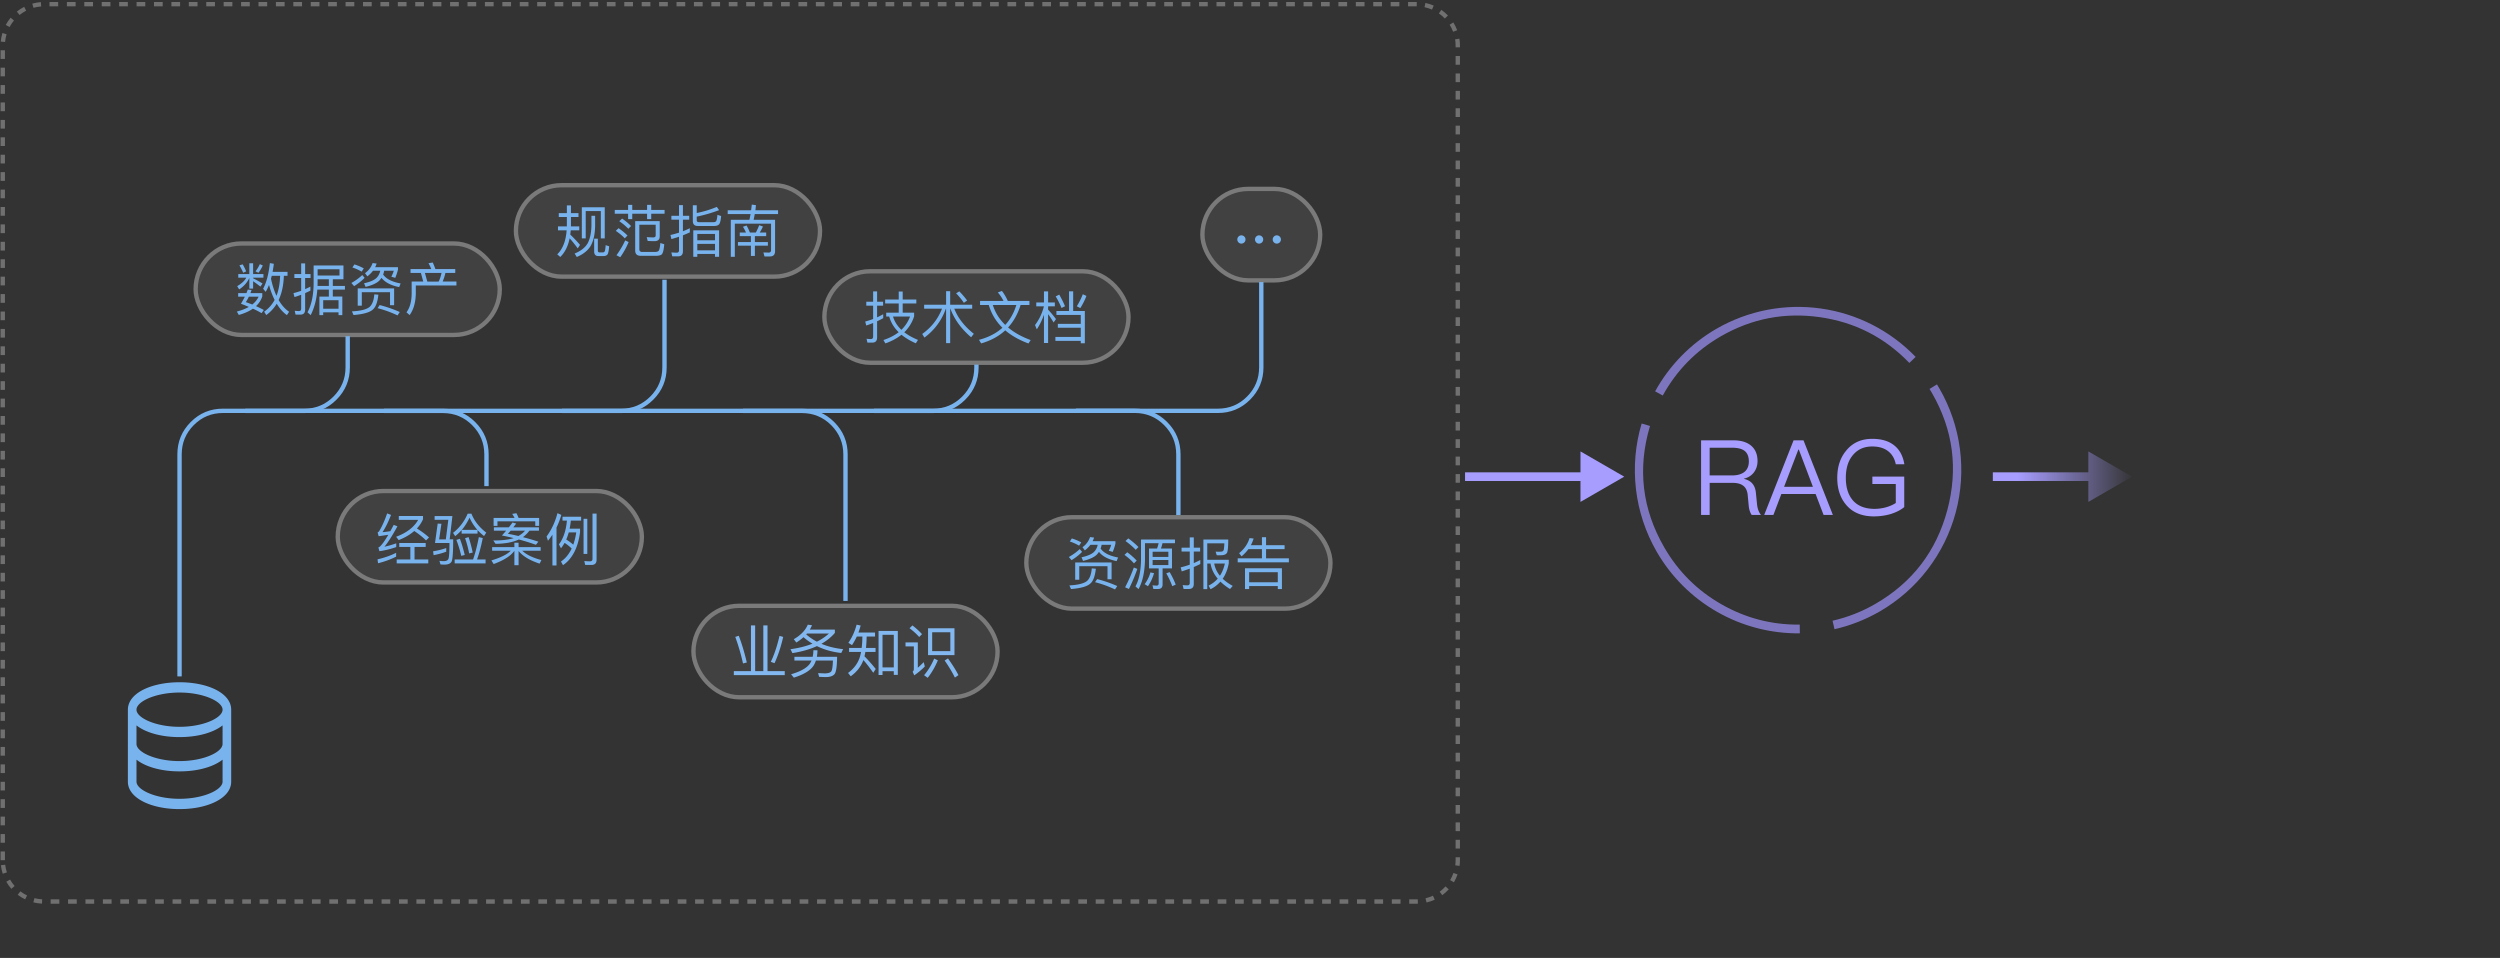 <svg xmlns="http://www.w3.org/2000/svg" width="574.133" height="220" fill="none"><rect width="100%" height="100%" fill="#333333" stroke="none"/><defs><linearGradient id="a" x1=".177" x2="1.02" y1=".204" y2=".204"><stop offset="0%" stop-color="#A79DFF"/><stop offset="100%" stop-color="#A79DFF" stop-opacity="0"/></linearGradient></defs><path fill="#FFF" fill-opacity=".3" fill-rule="evenodd" d="M7.413.833Q8.382.56 9.385.484l.075.997q-.903.068-1.775.314zM3.868 2.662q.785-.631 1.681-1.093l.458.888q-.806.416-1.513.984zm-2.549 3.07q.476-.888 1.12-1.663l.769.638q-.58.698-1.008 1.497zM.174 9.551q.09-1.002.38-1.967l.958.288q-.26.867-.342 1.77zm-.041 3.985v-2h1v2zm0 4v-2h1v2zm0 4v-2h1v2zm0 4v-2h1v2zm0 4v-2h1v2zm0 4v-2h1v2zm0 4v-2h1v2zm0 4v-2h1v2zm0 4v-2h1v2zm0 4v-2h1v2zm0 4v-2h1v2zm0 4v-2h1v2zm0 4v-2h1v2zm0 4v-2h1v2zm0 4v-2h1v2zm0 4v-2h1v2zm0 4v-2h1v2zm0 4v-2h1v2zm0 4v-2h1v2zm0 4v-2h1v2zm0 4v-2h1v2zm0 4v-2h1v2zm0 4v-2h1v2zm0 4v-2h1v2zm0 4v-2h1v2zm0 4v-2h1v2zm0 4v-2h1v2zm0 4v-2h1v2zm0 4v-2h1v2zm0 4v-2h1v2zm0 4v-2h1v2zm0 4v-2h1v2zm0 4v-2h1v2zm0 4v-2h1v2zm0 4v-2h1v2zm0 4v-2h1v2zm0 4v-2h1v2zm0 4v-2h1v2zm0 4v-2h1v2zm0 4v-2h1v2zm0 4v-2h1v2zm0 4v-2h1v2zm0 4v-2h1v2zm0 4v-2h1v2zm0 4v-2h1v2zm0 4v-2h1v2zm0 4v-2h1v2zm.499 3.12q-.314-.958-.431-1.958l.993-.116q.105.9.388 1.761zm1.974 3.464q-.663-.758-1.162-1.634l.87-.495q.448.788 1.045 1.47zm3.173 2.418q-.907-.438-1.708-1.049l.606-.795q.721.55 1.538.944zm3.86.985q-1.004-.049-1.978-.298l.247-.969q.877.224 1.78.27zm3.989.013h-2v-1h2zm4 0h-2v-1h2zm4 0h-2v-1h2zm4 0h-2v-1h2zm4 0h-2v-1h2zm4 0h-2v-1h2zm4 0h-2v-1h2zm4 0h-2v-1h2zm4 0h-2v-1h2zm4 0h-2v-1h2zm4 0h-2v-1h2zm4 0h-2v-1h2zm4 0h-2v-1h2zm4 0h-2v-1h2zm4 0h-2v-1h2zm4 0h-2v-1h2zm4 0h-2v-1h2zm4 0h-2v-1h2zm4 0h-2v-1h2zm4 0h-2v-1h2zm4 0h-2v-1h2zm4 0h-2v-1h2zm4 0h-2v-1h2zm4 0h-2v-1h2zm4 0h-2v-1h2zm4 0h-2v-1h2zm4 0h-2v-1h2zm4 0h-2v-1h2zm4 0h-2v-1h2zm4 0h-2v-1h2zm4 0h-2v-1h2zm4 0h-2v-1h2zm4 0h-2v-1h2zm4 0h-2v-1h2zm4 0h-2v-1h2zm4 0h-2v-1h2zm4 0h-2v-1h2zm4 0h-2v-1h2zm4 0h-2v-1h2zm4 0h-2v-1h2zm4 0h-2v-1h2zm4 0h-2v-1h2zm4 0h-2v-1h2zm4 0h-2v-1h2zm4 0h-2v-1h2zm4 0h-2v-1h2zm4 0h-2v-1h2zm4 0h-2v-1h2zm4 0h-2v-1h2zm4 0h-2v-1h2zm4 0h-2v-1h2zm4 0h-2v-1h2zm4 0h-2v-1h2zm4 0h-2v-1h2zm4 0h-2v-1h2zm4 0h-2v-1h2zm4 0h-2v-1h2zm4 0h-2v-1h2zm4 0h-2v-1h2zm4 0h-2v-1h2zm4 0h-2v-1h2zm4 0h-2v-1h2zm4 0h-2v-1h2zm4 0h-2v-1h2zm4 0h-2v-1h2zm4 0h-2v-1h2zm4 0h-2v-1h2zm4 0h-2v-1h2zm4 0h-2v-1h2zm4 0h-2v-1h2zm4 0h-2v-1h2zm4 0h-2v-1h2zm4 0h-2v-1h2zm4 0h-2v-1h2zm4 0h-2v-1h2zm4 0h-2v-1h2zm4 0h-2v-1h2zm4 0h-2v-1h2zm3.99-.006q-.17.006-.341.006h-1.65v-1h1.65q.154 0 .308-.006zm3.874-.926q-.913.424-1.892.658l-.232-.973q.88-.21 1.702-.592zm3.209-2.369q-.675.748-1.485 1.346l-.594-.804q.729-.539 1.336-1.212zm2.027-3.432q-.33.951-.841 1.818l-.861-.509q.46-.78.757-1.636zm.549-3.936v.67q0 .66-.087 1.316l-.991-.13q.078-.592.078-1.187v-.669zm0-4v2h-1v-2zm0-4v2h-1v-2zm0-4v2h-1v-2zm0-4v2h-1v-2zm0-4v2h-1v-2zm0-4v2h-1v-2zm0-4v2h-1v-2zm0-4v2h-1v-2zm0-4v2h-1v-2zm0-4v2h-1v-2zm0-4v2h-1v-2zm0-4v2h-1v-2zm0-4v2h-1v-2zm0-4v2h-1v-2zm0-4v2h-1v-2zm0-4v2h-1v-2zm0-4v2h-1v-2zm0-4v2h-1v-2zm0-4v2h-1v-2zm0-4v2h-1v-2zm0-4v2h-1v-2zm0-4v2h-1v-2zm0-4v2h-1v-2zm0-4v2h-1v-2zm0-4v2h-1v-2zm0-4v2h-1v-2zm0-4v2h-1v-2zm0-4v2h-1v-2zm0-4v2h-1v-2zm0-4v2h-1v-2zm0-4v2h-1v-2zm0-4v2h-1v-2zm0-4v2h-1v-2zm0-4v2h-1v-2zm0-4v2h-1v-2zm0-4v2h-1v-2zm0-4v2h-1v-2zm0-4v2h-1v-2zm0-4v2h-1v-2zm0-4v2h-1v-2zm0-4v2h-1v-2zm0-4v2h-1v-2zm0-4v2h-1v-2zm0-4v2h-1v-2zm0-4v2h-1v-2zm0-4v2h-1v-2zm-.125-3.988q.125.783.125 1.577v.411h-1v-.41q0-.715-.113-1.42zm-1.4-3.73q.534.852.887 1.794l-.936.351q-.318-.847-.798-1.615zm-2.745-2.888q.825.576 1.518 1.306l-.725.689q-.624-.657-1.366-1.176zM327.353.674q.983.209 1.906.61l-.398.917q-.831-.36-1.716-.549zM323.37.456h1.996l-.008 1h-1.988zm-4 0h2v1h-2zm-4 0h2v1h-2zm-4 0h2v1h-2zm-4 0h2v1h-2zm-4 0h2v1h-2zm-4 0h2v1h-2zm-4 0h2v1h-2zm-4 0h2v1h-2zm-4 0h2v1h-2zm-4 0h2v1h-2zm-4 0h2v1h-2zm-4 0h2v1h-2zm-4 0h2v1h-2zm-4 0h2v1h-2zm-4 0h2v1h-2zm-4 0h2v1h-2zm-4 0h2v1h-2zm-4 0h2v1h-2zm-4 0h2v1h-2zm-4 0h2v1h-2zm-4 0h2v1h-2zm-4 0h2v1h-2zm-4 0h2v1h-2zm-4 0h2v1h-2zm-4 0h2v1h-2zm-4 0h2v1h-2zm-4 0h2v1h-2zm-4 0h2v1h-2zm-4 0h2v1h-2zm-4 0h2v1h-2zm-4 0h2v1h-2zm-4 0h2v1h-2zm-4 0h2v1h-2zm-4 0h2v1h-2zm-4 0h2v1h-2zm-4 0h2v1h-2zm-4 0h2v1h-2zm-4 0h2v1h-2zm-4 0h2v1h-2zm-4 0h2v1h-2zm-4 0h2v1h-2zm-4 0h2v1h-2zm-4 0h2v1h-2zm-4 0h2v1h-2zm-4 0h2v1h-2zm-4 0h2v1h-2zm-4 0h2v1h-2zm-4 0h2v1h-2zm-4 0h2v1h-2zm-4 0h2v1h-2zm-4 0h2v1h-2zm-4 0h2v1h-2zm-4 0h2v1h-2zm-4 0h2v1h-2zm-4 0h2v1h-2zm-4 0h2v1h-2zm-4 0h2v1h-2zm-4 0h2v1h-2zm-4 0h2v1h-2zm-4 0h2v1h-2zm-4 0h2v1h-2zm-4 0h2v1h-2zm-4 0h2v1h-2zm-4 0h2v1h-2zm-4 0h2v1h-2zm-4 0h2v1h-2zm-4 0h2v1h-2zm-4 0h2v1h-2zm-4 0h2v1h-2zm-4 0h2v1h-2zm-4 0h2v1h-2zm-4 0h2v1h-2zm-4 0h2v1h-2zm-4 0h2v1h-2zm-4 0h2v1h-2zm-4 0h2v1h-2zm-4 0h2v1h-2zm-2 0v1h-2v-1z"/><path fill="#A79DFF" fill-rule="evenodd" d="m362.96 115.266 10.046-5.8-10.045-5.8v4.8h-26.51v2h26.51z"/><path fill="#A79DFF" d="M390.661 101.12v17.135h1.968v-7.368h5.184c1.08 0 1.896.192 2.472.624.624.432.984 1.176 1.08 2.184l.216 2.28c.072.96.312 1.704.696 2.28h2.136c-.504-.624-.816-1.464-.912-2.52l-.264-2.64c-.192-1.728-1.104-2.76-2.736-3.12v-.048c.984-.24 1.752-.72 2.328-1.488.528-.744.792-1.584.792-2.544 0-1.584-.528-2.784-1.536-3.6-.984-.792-2.328-1.176-4.032-1.176zm1.968 1.703h5.184c1.32 0 2.304.264 2.928.792.576.504.888 1.296.888 2.352 0 1.008-.312 1.776-.912 2.328-.672.576-1.656.888-2.904.888h-5.184zm19.272-1.704-6.744 17.136h2.112l1.824-4.8h7.872l1.824 4.8h2.136l-6.744-17.136zm-2.184 10.68 3.288-8.568h.096l3.24 8.568zm20.256-11.016c-2.52 0-4.512.888-5.976 2.688-1.392 1.656-2.064 3.744-2.064 6.288s.696 4.632 2.088 6.24c1.488 1.728 3.6 2.592 6.312 2.592 1.416 0 2.736-.192 3.984-.576 1.176-.384 2.184-.888 3-1.56v-7.008h-7.32v1.704h5.376v4.368c-.6.384-1.32.72-2.16.96a10 10 0 0 1-2.688.384c-2.232 0-3.912-.672-5.04-1.992q-1.584-1.872-1.584-5.112c0-2.208.528-3.96 1.632-5.256 1.104-1.32 2.568-1.968 4.44-1.968 1.512 0 2.736.36 3.672 1.104.888.696 1.464 1.68 1.728 2.976h1.968c-.312-1.872-1.056-3.288-2.256-4.272-1.272-1.056-2.976-1.56-5.112-1.56"/><path fill="url(#a)" fill-rule="evenodd" d="m479.595 115.266 10.046-5.8-10.046-5.8v4.8h-21.934v2h21.934z"/><path fill="#7D76BF" fill-rule="evenodd" d="M413.339 145.448q-.62.007-1.24-.007-.619-.014-1.238-.048-.619-.035-1.236-.09t-1.232-.13q-.615-.074-1.228-.17-.612-.095-1.221-.21-.609-.116-1.214-.252-.604-.135-1.204-.29-.6-.156-1.194-.332-.595-.175-1.183-.37-.588-.194-1.17-.409-.581-.214-1.156-.447-.574-.233-1.14-.486-.566-.252-1.123-.522-.558-.271-1.106-.56t-1.087-.596-1.066-.631-1.045-.667-1.022-.7q-.505-.36-.998-.734-.494-.376-.974-.767-.48-.392-.948-.799t-.92-.829q-.455-.422-.894-.86-.44-.436-.864-.887-.425-.452-.834-.917-.41-.465-.804-.943-.394-.479-.772-.97-.378-.49-.739-.994-.362-.504-.706-1.019-.345-.515-.672-1.041t-.638-1.063q-.476-.825-.91-1.673t-.824-1.718-.736-1.757-.645-1.793-.554-1.823-.46-1.848-.366-1.87-.27-1.886q-.112-.946-.174-1.897-.063-.95-.078-1.904-.015-.952.02-1.905.033-.952.115-1.901.083-.95.213-1.893t.308-1.88.404-1.862.498-1.84l1.916.572q-4.365 14.644 3.276 27.878 4.805 8.323 13.154 13.084t17.96 4.656zm31.49-57.172q.29.47.566.949.46.797.88 1.615.42.819.8 1.657t.718 1.694q.339.855.634 1.727.296.871.549 1.756t.461 1.78q.21.897.374 1.802.165.906.285 1.818t.195 1.83q.076.916.106 1.836t.015 1.84q-.015.92-.076 1.838-.06.918-.165 1.832t-.255 1.822-.344 1.808-.432 1.788-.52 1.765-.606 1.737-.69 1.705-.773 1.67-.854 1.63-.933 1.585-1.01 1.538-1.083 1.487-1.156 1.432-1.224 1.373-1.29 1.311-1.353 1.247-1.413 1.179-1.468 1.108-1.522 1.034-1.57.96q-2.427 1.4-5.036 2.425t-5.34 1.65l-.446-1.95q5.201-1.19 9.822-3.858 12.729-7.349 16.533-21.546t-3.545-26.925q-.262-.453-.537-.898zm-4.897-6.312-1.441 1.388q-8.485-8.81-20.596-10.52t-22.704 4.405q-8.56 4.942-13.332 13.598l-1.752-.965q.615-1.115 1.304-2.186t1.45-2.093 1.587-1.99 1.72-1.876 1.842-1.756 1.958-1.627 2.064-1.49 2.16-1.347q.673-.39 1.362-.75t1.393-.692 1.42-.634q.716-.302 1.445-.575t1.468-.514q.74-.241 1.488-.452t1.505-.391q.757-.18 1.52-.328.764-.148 1.533-.264t1.542-.201 1.55-.137 1.553-.072 1.555-.007 1.554.056 1.55.122q.775.076 1.545.185t1.535.25q.765.14 1.523.312.759.173 1.51.376.75.204 1.492.438.741.235 1.472.5.732.265 1.451.56t1.427.62q.706.325 1.399.679.693.353 1.37.736.677.382 1.338.792t1.305.847 1.268.9q.624.464 1.23.953.604.488 1.188 1.002t1.147 1.05q.562.538 1.102 1.098"/><path fill="#79B3EE" d="M172.459 143.627v10.494h-3.934v.924h11.695v-.924h-3.96v-10.494h-.963v10.494h-1.875v-10.494zm6.56 2.402c-.568 2.416-1.24 4.409-2.006 5.967l.858.303c.805-1.729 1.465-3.735 1.993-6.032zm-9.359-.026-.805.264a49 49 0 0 1 1.782 6.098l.871-.224c-.541-2.31-1.161-4.356-1.848-6.138m15.853-2.548c-.554 1.32-1.636 2.429-3.22 3.34l.58.765a11 11 0 0 0 1.65-1.227c.634.554 1.32 1.056 2.06 1.491-1.452.581-3.129 1.004-5.043 1.268l.436.897c2.138-.33 4.026-.871 5.636-1.61q2.455 1.227 5.584 1.584l.435-.885q-2.751-.277-4.99-1.227 1.823-1.03 3.09-2.495v-.766h-5.756c.185-.316.357-.646.502-1.003zm2.086 3.907a12.5 12.5 0 0 1-2.442-1.663l.172-.211h5.042a11.9 11.9 0 0 1-2.772 1.874m-.805 1.967q0 .792-.159 1.505h-4.197v.858h3.933c-.105.264-.25.515-.409.752-.686.964-2.125 1.77-4.29 2.403l.634.779c2.429-.766 3.973-1.756 4.646-2.944.172-.317.317-.647.423-.99h3.907q-.06 1.98-.357 2.455c-.21.317-.7.489-1.491.502l-1.558-.066.238.858c.607.026 1.122.053 1.544.053.937 0 1.597-.225 1.98-.66s.581-1.77.607-4H187.6c.08-.475.132-.977.132-1.505zm19.39-4.435h-4.421v10.124h.91v-.87h2.588v.844h.924zm-3.51 8.369v-7.485h2.587v7.485zm-5.901-7.089h1.28c-.013.95-.066 1.835-.171 2.627h-2.891v.911h2.759c-.066.343-.145.673-.225.99q-.672 2.316-2.772 3.841l.62.766c1.4-1.003 2.364-2.244 2.905-3.723.62.687 1.373 1.65 2.27 2.918l.568-.872a39 39 0 0 0-2.587-2.917c.079-.317.145-.66.21-1.003h2.337v-.91h-2.204c.092-.793.145-1.677.158-2.628h1.927v-.91h-3.814c.184-.502.356-1.043.514-1.61l-.937-.199a13.1 13.1 0 0 1-1.887 4.171l.831.528a14 14 0 0 0 1.109-1.98m16.355-1.887v6.164h6.072v-6.164zm5.121 5.24h-4.17v-4.33h4.17zm-8.712-5.9-.66.647q1.407 1.068 2.218 2.02l.647-.66a16 16 0 0 0-2.205-2.007m-1.584 3.907v.91h1.914v5.254q0 .317-.277.555l.37.845a17.6 17.6 0 0 0 2.429-2.033l-.251-1.003c-.489.488-.937.924-1.36 1.293v-5.821zm6.587 3.71c-.633 1.478-1.412 2.758-2.323 3.814l.832.607c.897-1.135 1.676-2.468 2.336-4.013zm3.168-.04-.765.488c.99 1.426 1.768 2.732 2.35 3.92l.818-.567c-.555-1.096-1.36-2.376-2.403-3.841"/><rect width="70.842" height="22" x="158.752" y="138.629" fill="#FFF" fill-opacity=".07" rx="11"/><rect width="69.842" height="21" x="159.252" y="139.129" stroke="#FFF" stroke-opacity=".3" rx="10.5"/><rect width="70.842" height="22" x="117.981" y="42.031" fill="#FFF" fill-opacity=".07" rx="11"/><rect width="69.842" height="21" x="118.481" y="42.531" stroke="#FFF" stroke-opacity=".3" rx="10.5"/><path fill="#79B3EE" d="M128.325 48.945v.897h1.859v2.145h-2.041v.91h1.989c-.182 2.457-.897 4.29-2.158 5.512l.689.61c1.066-1.026 1.78-2.456 2.158-4.29.507.56 1.13 1.327 1.859 2.315l.52-.806a31 31 0 0 0-2.236-2.366c.039-.312.078-.637.104-.975h1.963v-.91h-1.911v-2.145h1.729v-.897h-1.73v-1.781h-.935v1.78zm10.556-1.34h-5.265v7.138h.897v-6.266h3.47v6.266h.898zm-.351 11.207c.416 0 .715-.104.923-.3.208-.233.364-.883.442-1.95l-.806-.26c-.052.807-.13 1.3-.247 1.47q-.137.195-.468.195h-.663c-.286 0-.416-.143-.416-.43v-2.73h-.845v2.926c0 .715.325 1.079 1 1.079zm-2.704-9.256v2.3c-.04 1.639-.325 2.978-.858 4.005-.572.988-1.573 1.78-3.003 2.366l.494.793c1.456-.611 2.522-1.456 3.172-2.522.663-1.157 1.014-2.704 1.04-4.641v-2.301zm5.356-1.34v.872h3.068v1.235h.949v-1.235h3.406v1.235h.949v-1.235h3.068v-.871h-3.068v-1.17h-.95v1.17H145.2v-1.17h-.95v1.17zm1.69 1.977-.65.61c.884.612 1.573 1.197 2.067 1.743l.637-.637c-.546-.572-1.235-1.144-2.054-1.716m-.82 2.21-.636.61c.87.599 1.56 1.17 2.054 1.717l.637-.637c-.56-.572-1.248-1.131-2.054-1.69m1.522 2.808c-.494 1.118-1.17 2.262-2.002 3.406l.87.455a17.7 17.7 0 0 0 1.925-3.484zm7.007-3.601v2.43c0 .313-.182.482-.52.482-.468 0-.975-.026-1.534-.065l.22.884c.534.026 1.08.039 1.652.039.728-.026 1.092-.377 1.105-1.053v-3.55h-5.63v6.748c0 .806.417 1.222 1.262 1.222h3.484c.676 0 1.13-.117 1.378-.351q.39-.429.546-2.301l-.897-.286q-.098 1.247-.312 1.677c-.117.247-.442.377-.962.377H147.5c-.455 0-.676-.221-.676-.65V51.61zm9.425-1.86a33 33 0 0 0 5.135-1.494l-.52-.741a24.5 24.5 0 0 1-4.615 1.404v-1.781h-.897v3.614c0 .754.377 1.144 1.13 1.144h3.732c.494 0 .87-.104 1.105-.312.26-.234.442-.884.533-1.976l-.858-.273c-.052.832-.17 1.326-.325 1.495q-.195.195-.624.195h-3.29q-.506 0-.506-.468zm-4.251 9.114c.715 0 1.079-.39 1.079-1.157V54.04a34 34 0 0 0 1.586-.676v-.95c-.52.248-1.04.482-1.586.703v-2.665h1.443v-.897h-1.443v-2.444h-.897v2.444h-1.755v.897h1.755v2.977c-.65.208-1.3.39-1.963.533l.22.936c.586-.156 1.17-.338 1.743-.533v3.107c0 .364-.17.559-.507.559-.39 0-.806-.026-1.248-.065l.195.897zm9.386-5.967h-5.928v6.084h.923v-.663h4.069v.663h.936zm-5.005 4.589v-1.482h4.069v1.482zm0-2.314v-1.456h4.069v1.456zm6.98-6.89v.884h5.253c-.078.429-.17.87-.26 1.313h-4.277v8.489h.923v-7.605h8.32v6.084c0 .364-.182.559-.546.559l-1.21-.026.248.91h1.274c.767 0 1.157-.416 1.157-1.235v-7.176h-4.927c.09-.416.182-.845.26-1.313h5.356v-.884h-5.213c.052-.377.09-.767.13-1.17l-.95-.13-.155 1.3zm4.33 3.497-.832.312c.273.403.507.845.702 1.313h-1.43v.819h2.56v1.365h-2.976v.832h2.977v2.353h.91V56.42h2.99v-.832h-2.99v-1.365h2.6v-.82h-1.482c.26-.415.507-.87.74-1.377l-.857-.312a16 16 0 0 1-.78 1.69h-1.365a10 10 0 0 0-.767-1.625"/><rect width="70.842" height="22" x="44.43" y="55.421" fill="#FFF" fill-opacity=".07" rx="11"/><rect width="69.842" height="21" x="44.93" y="55.921" stroke="#FFF" stroke-opacity=".3" rx="10.5"/><path fill="#79B3EE" d="M62.405 63.336h1.924c-.052 1.755-.325 3.29-.832 4.602-.52-1.092-.936-2.405-1.26-3.926zm.663 5.538a7.65 7.65 0 0 1-2.405 2.704l.481.78a8.7 8.7 0 0 0 2.405-2.613c.65 1.092 1.43 1.976 2.34 2.626l.507-.767c-.936-.637-1.729-1.534-2.405-2.704.728-1.534 1.131-3.393 1.196-5.564h.845v-.897H62.6a30 30 0 0 0 .286-1.859l-.91-.156c-.26 2.47-.78 4.433-1.547 5.89l.585.714c.273-.468.533-1 .767-1.599.351 1.3.78 2.444 1.287 3.445m-6.162-2.379q-.136.39-.312.82h-1.898v.818h1.534c-.26.52-.559 1.053-.897 1.625.637.234 1.235.481 1.807.728-.754.43-1.677.78-2.743 1.066l.442.78q1.95-.546 3.237-1.443c.767.338 1.43.69 2.002 1.027l.507-.728a29 29 0 0 0-1.794-.884 5.24 5.24 0 0 0 1.443-2.223v-.767h-2.717c.078-.234.17-.468.26-.715zm1.027 3.445a27 27 0 0 0-1.482-.559q.39-.585.702-1.248h2.236c-.312.676-.806 1.287-1.456 1.807m-2.21-9.243-.74.247c.311.494.597 1.053.87 1.69l.676-.312a11 11 0 0 0-.806-1.625m3.952-.039c-.234.546-.572 1.092-.988 1.651l.663.338a8.7 8.7 0 0 0 1.001-1.677zm-4.953 2.288v.82h1.846c-.39.714-1.092 1.364-2.093 1.95l.455.753c1.118-.754 1.898-1.638 2.327-2.665v2.47h.871v-1.69a25 25 0 0 1 1.677 1.248l.481-.728a30 30 0 0 0-2.158-1.196v-.143h2.366v-.819h-2.366v-2.483h-.87v2.483zm14.261 9.308c.728 0 1.092-.39 1.092-1.144v-3.796c.403-.182.806-.364 1.21-.572v-.923q-.586.312-1.21.585v-2.56h1.248v-.898h-1.248V60.49h-.91v2.457h-1.56v.897h1.56v2.938c-.572.208-1.17.39-1.768.533l.234.91a27 27 0 0 0 1.534-.533v3.185c0 .364-.169.56-.494.56-.312 0-.65-.027-.988-.066l.195.884zm3.887-5.746h2.652v1.6h-2.17v4.263h.87v-.637h3.523v.637h.871v-4.264h-2.184v-1.599h2.782v-.845h-2.782V64.13h2.444V60.97h-6.85v4.07c-.014 2.73-.482 4.965-1.405 6.681l.728.65c.858-1.69 1.365-3.64 1.521-5.863m2.652-2.379v1.534h-2.6c0-.208.013-.416.013-.624v-.91zm-1.3 6.773V68.94h3.523v1.963zm3.744-9.06v1.442h-5.03v-1.443zm3.42-1.119-.456.702c.715.234 1.417.546 2.12.962l.493-.754a11.6 11.6 0 0 0-2.158-.91m4.185-.312c-.312.923-.884 1.703-1.742 2.327l.546.728q.741-.585 1.287-1.287h1.664c-.156.728-.48 1.3-.949 1.73-.572.493-1.495.87-2.769 1.143l.351.832c1.456-.338 2.496-.819 3.133-1.417.195-.208.364-.429.52-.663.806 1.04 2.158 1.742 4.056 2.132l.338-.832q-3.002-.566-4.017-2.067.156-.39.234-.858h2.21a7.3 7.3 0 0 1-.559 1.365l.897.273c.26-.624.468-1.26.624-1.898v-.559h-5.239c.13-.26.234-.546.338-.832zm4.94 5.824h-8.359V70.2h.936v-3.094h6.487v2.99h.936zm-4.55 1.365c-.104 1.34-.455 2.288-1.04 2.847-.663.598-2.028.95-4.095 1.066l.364.832c2.34-.182 3.848-.637 4.524-1.339.611-.572 1.001-1.677 1.183-3.328zm-2.769-4.433c-.676.65-1.508 1.261-2.496 1.82l.624.728q1.443-.897 2.418-1.91zm4.004 6.89-.48.715c1.572.403 3.106.962 4.588 1.664l.507-.78a29.5 29.5 0 0 0-4.615-1.599m12.181-9.776-.975.17c.234.402.455.844.637 1.338h-4.758v.897h2.38l.545 1.976h-2.665v2.821c-.026 1.807-.429 3.224-1.183 4.238l.715.637c.897-1.222 1.365-2.847 1.417-4.875V65.56h9.334v-.897h-3.172c.273-.624.481-1.287.637-1.976h2.262v-.897h-4.563a16 16 0 0 0-.61-1.508m-1.248 4.381-.546-1.976h3.81a8.6 8.6 0 0 1-.638 1.976z"/><rect width="70.842" height="22" x="77.065" y="112.262" fill="#FFF" fill-opacity=".07" rx="11"/><rect width="69.842" height="21" x="77.565" y="112.762" stroke="#FFF" stroke-opacity=".3" rx="10.5"/><path fill="#79B3EE" d="M94.237 125.61v2.873h-3.133v.91h7.254v-.91h-3.16v-2.873h2.562v-.91h-6.071v.91zm.897-3.666c1.13.754 2.028 1.482 2.704 2.17l.689-.688c-.754-.69-1.69-1.378-2.782-2.067a7.3 7.3 0 0 0 1.404-2.12v-.74h-5.564v.897h4.446c-.936 1.664-2.626 2.964-5.057 3.874l.585.767c1.43-.56 2.626-1.261 3.575-2.093m-4.16 5.005c-1.222.624-2.652 1.13-4.277 1.508l.13.897c1.534-.39 2.925-.897 4.147-1.521zm-2.067-9.048c-.507 1.508-1.105 2.86-1.794 4.03a1 1 0 0 1-.39.35l.234.859c.74-.104 1.482-.208 2.223-.325q-1.092 1.872-1.872 2.652c-.117.104-.26.195-.416.26l.247.858a20 20 0 0 0 3.86-.95v-.857c-.91.325-1.806.585-2.716.78.793-.936 1.794-2.496 2.99-4.693l-.858-.325c-.26.507-.52.988-.767 1.443-.611.104-1.21.182-1.807.234.663-.988 1.313-2.301 1.963-3.965zm17.108 3.835v.806h3.653v-.806c.442.48.936.936 1.495 1.365l.507-.78c-1.612-1.248-2.756-2.691-3.406-4.355h-.858c-.78 1.807-1.911 3.276-3.367 4.407l.494.754a11.4 11.4 0 0 0 1.482-1.391m3.614-.052h-3.575c.676-.78 1.26-1.716 1.78-2.808a10.7 10.7 0 0 0 1.795 2.808m-5.213 6.799v.897h7.098v-.897h-1.963c.52-1.43.949-3.068 1.313-4.914l-.897-.221c-.39 2.04-.832 3.757-1.326 5.135zm1.196-4.758-.806.273c.455 1.17.832 2.379 1.118 3.653l.806-.195c-.338-1.404-.702-2.652-1.118-3.731m2.002-.377-.806.247c.39 1.118.702 2.288.936 3.497l.819-.195c-.286-1.34-.598-2.522-.95-3.55m-4.654-3.978-.572 4.498h-1.534l.52-3.575-.858-.052-.611 4.459h3.315c0 1.976-.078 3.159-.208 3.575-.13.39-.507.598-1.131.598-.182 0-.507-.026-.962-.078l.247.832c.312.026.624.039.923.039.819 0 1.352-.234 1.612-.676.247-.455.377-2.158.377-5.122h-.806l.624-5.356h-4.082v.858zm-.481 6.487c-.858.312-1.872.559-3.016.754l.117.884c1.079-.208 2.04-.468 2.899-.793zm15.223-5.863c-.26.364-.546.74-.845 1.118h-3.432v.754h2.82c-.311.364-.636.728-.974 1.118.897.169 1.794.364 2.704.598q-1.716.546-4.68.546l.507.767c2.21-.026 3.99-.364 5.356-1.001 1.313.35 2.626.754 3.926 1.222l.546-.715a48 48 0 0 0-3.536-1.04 7.4 7.4 0 0 0 1.495-1.495h2.184v-.754h-5.89c.209-.273.43-.56.664-.871zm1.352 3.107a29 29 0 0 0-2.418-.507c.195-.208.416-.455.65-.728h3.302c-.39.468-.91.87-1.534 1.235m4.758-4.16h-4.72a9 9 0 0 0-.493-1.08l-.975.157c.195.286.377.585.546.923h-4.81v1.833h.884v-1.04h8.684v1.04h.884zm-10.79 6.708v.832h4.277q-1.209 1.248-4.446 2.223l.52.832q3.51-1.287 4.758-3.042v3.315h.962v-3.276c.962 1.196 2.574 2.17 4.836 2.912l.403-.82c-1.99-.532-3.458-1.247-4.394-2.144h4.225v-.832h-5.07v-1.014h-.962v1.014zm16.159-6.981v.897h1.014c-.208 2.3-.82 4.12-1.833 5.447l.468.91c.299-.377.572-.793.832-1.248.533.338 1.079.767 1.625 1.3-.598 1.274-1.417 2.275-2.457 2.99l.468.832c2.132-1.456 3.445-3.978 3.913-7.58v-.805h-2.392c.117-.585.208-1.196.273-1.846h2.366v-.897zm.858 5.239c.22-.507.416-1.053.572-1.638h1.729c-.156 1.014-.377 1.963-.69 2.82a11 11 0 0 0-1.611-1.182m5.785 5.837c.78 0 1.183-.403 1.183-1.183v-10.608h-.936v10.374c0 .39-.195.585-.572.585-.416 0-.845-.026-1.313-.065l.208.897zm-8.957-6.955v7.072h.936v-8.71a17 17 0 0 0 1.105-2.9l-.884-.402c-.52 2.015-1.352 3.796-2.496 5.356l.312.988c.364-.442.702-.91 1.027-1.404m7.15-3.64v8.06h.858v-8.06z"/><rect width="70.842" height="22" x="235.198" y="118.279" fill="#FFF" fill-opacity=".07" rx="11"/><rect width="69.842" height="21" x="235.698" y="118.779" stroke="#FFF" stroke-opacity=".3" rx="10.5"/><path fill="#79B3EE" d="m246.153 123.654-.455.702c.715.234 1.417.546 2.119.962l.494-.754a11.6 11.6 0 0 0-2.158-.91m4.186-.312c-.312.923-.884 1.703-1.742 2.327l.546.728q.741-.586 1.287-1.287h1.664c-.156.728-.481 1.3-.949 1.729-.572.494-1.495.87-2.769 1.144l.351.832c1.456-.338 2.496-.82 3.133-1.417.195-.208.364-.43.52-.663.806 1.04 2.158 1.742 4.056 2.132l.338-.832q-3.003-.566-4.017-2.067.156-.39.234-.858h2.21a7.3 7.3 0 0 1-.559 1.365l.897.273c.26-.624.468-1.261.624-1.898v-.56h-5.239c.13-.26.234-.545.338-.831zm4.94 5.824h-8.359v3.965h.936v-3.094h6.487v2.99h.936zm-4.55 1.365c-.104 1.339-.455 2.288-1.04 2.847-.663.598-2.028.949-4.095 1.066l.364.832c2.34-.182 3.848-.637 4.524-1.34.611-.571 1.001-1.676 1.183-3.327zm-2.769-4.433c-.676.65-1.508 1.26-2.496 1.82l.624.728q1.443-.897 2.418-1.911zm4.004 6.89-.481.715c1.573.403 3.107.962 4.589 1.664l.507-.78a29.5 29.5 0 0 0-4.615-1.6m7.15-9.347-.637.61c.988.716 1.768 1.392 2.34 2.016l.637-.637q-.955-.975-2.34-1.99m-.234 3.185-.637.61c.936.69 1.651 1.34 2.171 1.95l.637-.636c-.585-.637-1.313-1.274-2.171-1.924m1.508 3.51a36 36 0 0 1-2.002 4.537l.871.39a40 40 0 0 0 1.937-4.615zm3.484-4.368v4.563h2.223v3.458c0 .325-.156.494-.442.494-.312 0-.637-.026-.975-.065l.195.845h1.092c.676 0 1.027-.351 1.027-1.053v-3.68h2.158v-4.562h-2.535c.143-.39.26-.793.351-1.222h2.873v-.845h-7.8v4.628c-.039 2.626-.468 4.667-1.274 6.136l.702.624c.936-1.69 1.43-3.952 1.482-6.76v-3.783h3.133a8 8 0 0 1-.364 1.222zm4.446 3.809h-3.614v-1.17h3.614zm-3.614-1.872v-1.196h3.614v1.196zm-.507 3.549a8.1 8.1 0 0 1-1.326 2.704l.754.468c.598-.845 1.066-1.846 1.404-2.99zm4.42-.065-.78.273a19.6 19.6 0 0 1 1.378 2.95l.793-.35a19 19 0 0 0-1.391-2.873m7.033-2.782c-.494.26-.988.494-1.495.715v-2.652h1.456v-.897h-1.456v-2.353h-.923v2.353h-1.885v.897h1.885v3.016c-.676.234-1.365.442-2.08.61l.234.924a38 38 0 0 0 1.846-.624v3.276c0 .364-.182.559-.533.559s-.715-.026-1.092-.065l.208.897h1.209q1.131 0 1.131-1.17v-3.874a22 22 0 0 0 1.495-.69zm1.599.819h.754c.208 1.248.754 2.405 1.651 3.47a6.85 6.85 0 0 1-2.106 1.6l.455.819a7.4 7.4 0 0 0 2.275-1.742c.598.598 1.339 1.157 2.197 1.703l.624-.715c-.91-.507-1.677-1.053-2.301-1.651.676-.975 1.131-2.158 1.391-3.536v-.806h-4.94v-3.796h3.926c-.026.806-.078 1.339-.169 1.586a.65.65 0 0 1-.351.299 4.5 4.5 0 0 1-.715.052c-.312 0-.559-.013-.767-.013l.26.819h.936c.832 0 1.326-.247 1.482-.715.143-.481.221-1.443.221-2.886h-5.707v11.388h.884zm1.599 0h2.444c-.234 1.066-.611 2.002-1.131 2.795a5.96 5.96 0 0 1-1.313-2.795m15.548 1.079h-8.476v4.784h.949v-.69h6.578v.69h.949zm-7.527 3.21v-2.313h6.578v2.314zm-.169-7.604h3.107v2.106h-5.564v.923h11.752v-.923h-5.239v-2.106h4.251v-.897h-4.251v-1.846h-.949v1.846h-2.548c.26-.481.468-.988.637-1.534l-.936-.104c-.416 1.365-1.222 2.522-2.392 3.458l.559.74a9.5 9.5 0 0 0 1.573-1.663"/><rect width="70.842" height="22" x="188.823" y="61.805" fill="#FFF" fill-opacity=".07" rx="11"/><rect width="69.842" height="21" x="189.323" y="62.305" stroke="#FFF" stroke-opacity=".3" rx="10.5"/><path fill="#79B3EE" d="M200.298 78.685q1.13 0 1.13-1.17v-3.731c.469-.221.937-.455 1.405-.715v-.91c-.455.26-.923.494-1.404.728v-2.691h1.378v-.897h-1.378v-2.38h-.91v2.38h-1.573v.897h1.573v3.068c-.598.22-1.196.416-1.82.572l.234.923a29 29 0 0 0 1.586-.585v3.107c0 .39-.182.585-.533.585-.312 0-.637-.026-.975-.065l.195.884zm2.977-9.893v.897h3.12v2.119h-2.873v.884h.689c.364 1.339 1.079 2.535 2.17 3.6-.948.742-2.118 1.34-3.496 1.795l.442.78q2.183-.78 3.705-1.99c.884.729 1.989 1.392 3.289 1.964l.494-.78c-1.235-.507-2.288-1.092-3.146-1.755a8.64 8.64 0 0 0 2.262-3.666v-.832h-2.626v-2.12h3.133v-.896h-3.133v-1.846h-.91v1.846zm1.807 3.9h3.913a8.1 8.1 0 0 1-1.99 3.055c-.935-.897-1.585-1.911-1.923-3.055m7.15-2.704v.897h4.108c-.923 2.366-2.444 4.303-4.55 5.81l.507.833c2.314-1.716 3.965-3.94 4.927-6.643h.052v7.917h.936v-7.917h.052c.884 2.418 2.47 4.615 4.758 6.565l.624-.793c-2.145-1.69-3.64-3.614-4.498-5.772h4.12v-.897h-5.056V66.88h-.936v3.107zm8.073-3.081-.728.455c.754.793 1.339 1.52 1.78 2.184l.742-.533q-.624-.897-1.794-2.106m4.77 2.197v.936h2.003a11.9 11.9 0 0 0 3.133 5.226c-1.404 1.274-3.198 2.197-5.382 2.782l.494.819q3.315-.956 5.538-3.003c1.404 1.209 3.172 2.21 5.33 3.016l.507-.78c-2.08-.767-3.81-1.73-5.187-2.9 1.274-1.377 2.236-3.106 2.873-5.16h2.028v-.936h-4.966c-.416-.897-.858-1.664-1.352-2.288l-.936.338a10 10 0 0 1 1.3 1.95zm2.926.936h5.408c-.546 1.794-1.391 3.315-2.548 4.576A10.8 10.8 0 0 1 228 70.04m14.612 1.378v.91h5.59v2.054h-5.265v.884h5.265v2.106h-5.824v.91h5.824v.546h.936v-7.41h-2.678v-4.511h-.95v4.51zm6.058-3.848c-.338.91-.806 1.833-1.378 2.769l.806.416c.572-.91 1.04-1.833 1.404-2.795zm-5.408.09-.82.404c.469.78.924 1.664 1.34 2.665l.806-.403a26 26 0 0 0-1.326-2.665m-2.561 4.486c.364.48.78 1.118 1.274 1.91l.533-.78a27 27 0 0 0-1.807-2.17v-.754h1.547v-.897h-1.547V66.92h-.95v2.535h-1.767v.897h1.755c-.403 1.599-1.08 3.029-2.041 4.29l.403 1a14.6 14.6 0 0 0 1.65-3.38v6.514h.95z"/><rect width="28.049" height="22" x="275.636" y="42.884" fill="#FFF" fill-opacity=".07" rx="11"/><rect width="27.049" height="21" x="276.136" y="43.384" stroke="#FFF" stroke-opacity=".3" rx="10.5"/><path fill="#79B3EE" d="M285.093 54.051a.85.85 0 0 0-.662.277.9.9 0 0 0-.277.678c0 .262.092.477.277.662a.85.85 0 0 0 .662.277.92.92 0 0 0 .662-.277.9.9 0 0 0 .277-.662.9.9 0 0 0-.277-.678.92.92 0 0 0-.662-.277m4.066 0a.85.85 0 0 0-.663.277.9.9 0 0 0-.277.678c0 .262.093.477.277.662a.85.85 0 0 0 .663.277.92.92 0 0 0 .662-.277.9.9 0 0 0 .277-.662.9.9 0 0 0-.277-.678.92.92 0 0 0-.662-.277m4.065 0a.85.85 0 0 0-.662.277.9.9 0 0 0-.277.678c0 .262.092.477.277.662a.85.85 0 0 0 .662.277.92.92 0 0 0 .662-.277.9.9 0 0 0 .278-.662.9.9 0 0 0-.278-.678.92.92 0 0 0-.662-.277"/><path fill="#79B3EE" fill-rule="evenodd" d="M290.16 84.348V64.772h-1v19.576q0 3.94-2.765 6.719-2.767 2.781-6.697 2.781H51.203q-4.347 0-7.411 3.077-3.06 3.073-3.06 7.425v50.984h1V104.35q0-3.939 2.769-6.72 2.77-2.782 6.702-2.782h228.495q4.346 0 7.406-3.076 3.056-3.072 3.056-7.424"/><path fill="#79B3EE" fill-rule="evenodd" d="M111.223 104.365v7.276h1v-7.276q0-4.349-3.075-7.424t-7.425-3.076H88.188v1h13.535q3.936 0 6.718 2.783t2.782 6.717M193.672 104.365v33.637h1v-33.637q0-4.349-3.075-7.424t-7.425-3.076h-13.535v1h13.535q3.936 0 6.718 2.783t2.782 6.717M270.119 104.343v13.936h1v-13.936q0-4.35-3.075-7.425t-7.425-3.075h-13.536v1h13.536q3.935 0 6.717 2.782 2.783 2.783 2.783 6.718M223.744 84.365v-.633h1v.633q0 4.35-3.076 7.425t-7.424 3.075h-13.536v-1h13.536q3.935 0 6.717-2.782 2.783-2.783 2.783-6.718M152.104 84.365V64.242h1v20.123q0 4.35-3.075 7.425t-7.425 3.075h-13.536v-1h13.536q3.935 0 6.718-2.782t2.782-6.718M79.351 84.365v-7.151h1v7.151q0 4.35-3.075 7.425t-7.425 3.075H56.316v-1H69.85q3.935 0 6.718-2.782t2.782-6.718"/><path fill="#79B3EE" d="m41.232 156.68.264.002q1.419.014 2.828.197l.45.063.476.079.467.089.234.048.46.105c3.868.935 6.578 2.934 6.68 5.56l.004.156v16.533c0 2.704-2.74 4.763-6.684 5.716l-.46.105-.234.049-.467.088-.476.079c-1.12.171-2.31.262-3.542.262s-2.421-.09-3.541-.262l-.476-.08-.468-.087c-4.235-.856-7.268-2.934-7.374-5.717l-.004-.153V162.98l.004-.155c.102-2.627 2.812-4.626 6.68-5.56l.46-.106.234-.048.468-.089.476-.078q1.501-.227 3.016-.257zm4.485 20.041-.467.088-.476.08c-1.12.17-2.31.261-3.542.261s-2.421-.09-3.541-.262l-.476-.079-.468-.088c-2.208-.446-4.09-1.225-5.4-2.262v5.053c0 .773.746 1.579 2.01 2.258l.3.155c.465.228.99.44 1.564.628l.39.122q.598.178 1.255.321l.444.09.456.082q.46.076.944.134l.487.052.496.04.506.03q1.033.05 2.067 0l.505-.03.496-.04.488-.052q.482-.057.944-.134l.455-.081.444-.091q.657-.142 1.255-.321l.39-.122c.575-.19 1.1-.4 1.564-.628l.3-.155c1.215-.653 1.953-1.422 2.008-2.169l.003-.089v-5.054c-1.31 1.038-3.192 1.817-5.4 2.263m5.401-10.136c-1.245.986-3.005 1.738-5.073 2.194l-.33.07-.466.087-.476.08c-1.12.17-2.31.261-3.541.261-1.056 0-2.081-.066-3.058-.193l-.484-.069-.476-.079-.467-.088c-2.209-.446-4.09-1.225-5.401-2.262v4.266c0 .773.747 1.579 2.01 2.258l.301.154c.465.229.989.44 1.563.629l.391.122q.598.178 1.254.32l.445.091.455.081q.462.078.944.134l.487.052.497.041.505.03q1.034.05 2.067 0l.505-.03.497-.04.487-.053q.482-.056.944-.134l.456-.08.444-.091q.657-.143 1.254-.321l.39-.122c.575-.19 1.1-.4 1.564-.629l.301-.154c1.215-.654 1.952-1.423 2.007-2.17l.003-.088zm-9.886-7.543-.26.002-.39.008-.383.015-.506.03-.496.04-.488.053q-.321.037-.633.085l-.31.048-.456.082-.444.09q-.493.107-.952.234l-.302.087-.39.122q-.721.238-1.327.516l-.237.113-.301.154c-1.264.68-2.01 1.485-2.01 2.258 0 .74.683 1.508 1.848 2.169l.162.089.3.154c.388.19.816.37 1.281.532l.284.096.39.123q.447.132.93.248l.324.073.444.09.456.081q.307.052.624.095l.32.04.487.051.496.041.506.03q.862.041 1.726.013l.34-.013.506-.03.496-.04.488-.053q.321-.037.633-.085l.31-.049.456-.08.444-.091q.493-.107.953-.234l.302-.087.39-.123q.72-.237 1.326-.515l.238-.113.3-.154c1.264-.68 2.011-1.485 2.011-2.258 0-.74-.683-1.509-1.849-2.17l-.161-.088-.301-.154a12 12 0 0 0-1.28-.533l-.284-.096-.39-.122a17 17 0 0 0-.93-.248l-.325-.073-.444-.09-.455-.082a20 20 0 0 0-.625-.094l-.32-.04-.487-.051-.496-.041-.505-.03a22 22 0 0 0-.686-.022z" style="mix-blend-mode:passthrough"/><rect width="574.133" height="220" fill="none" rx="0"/></svg>